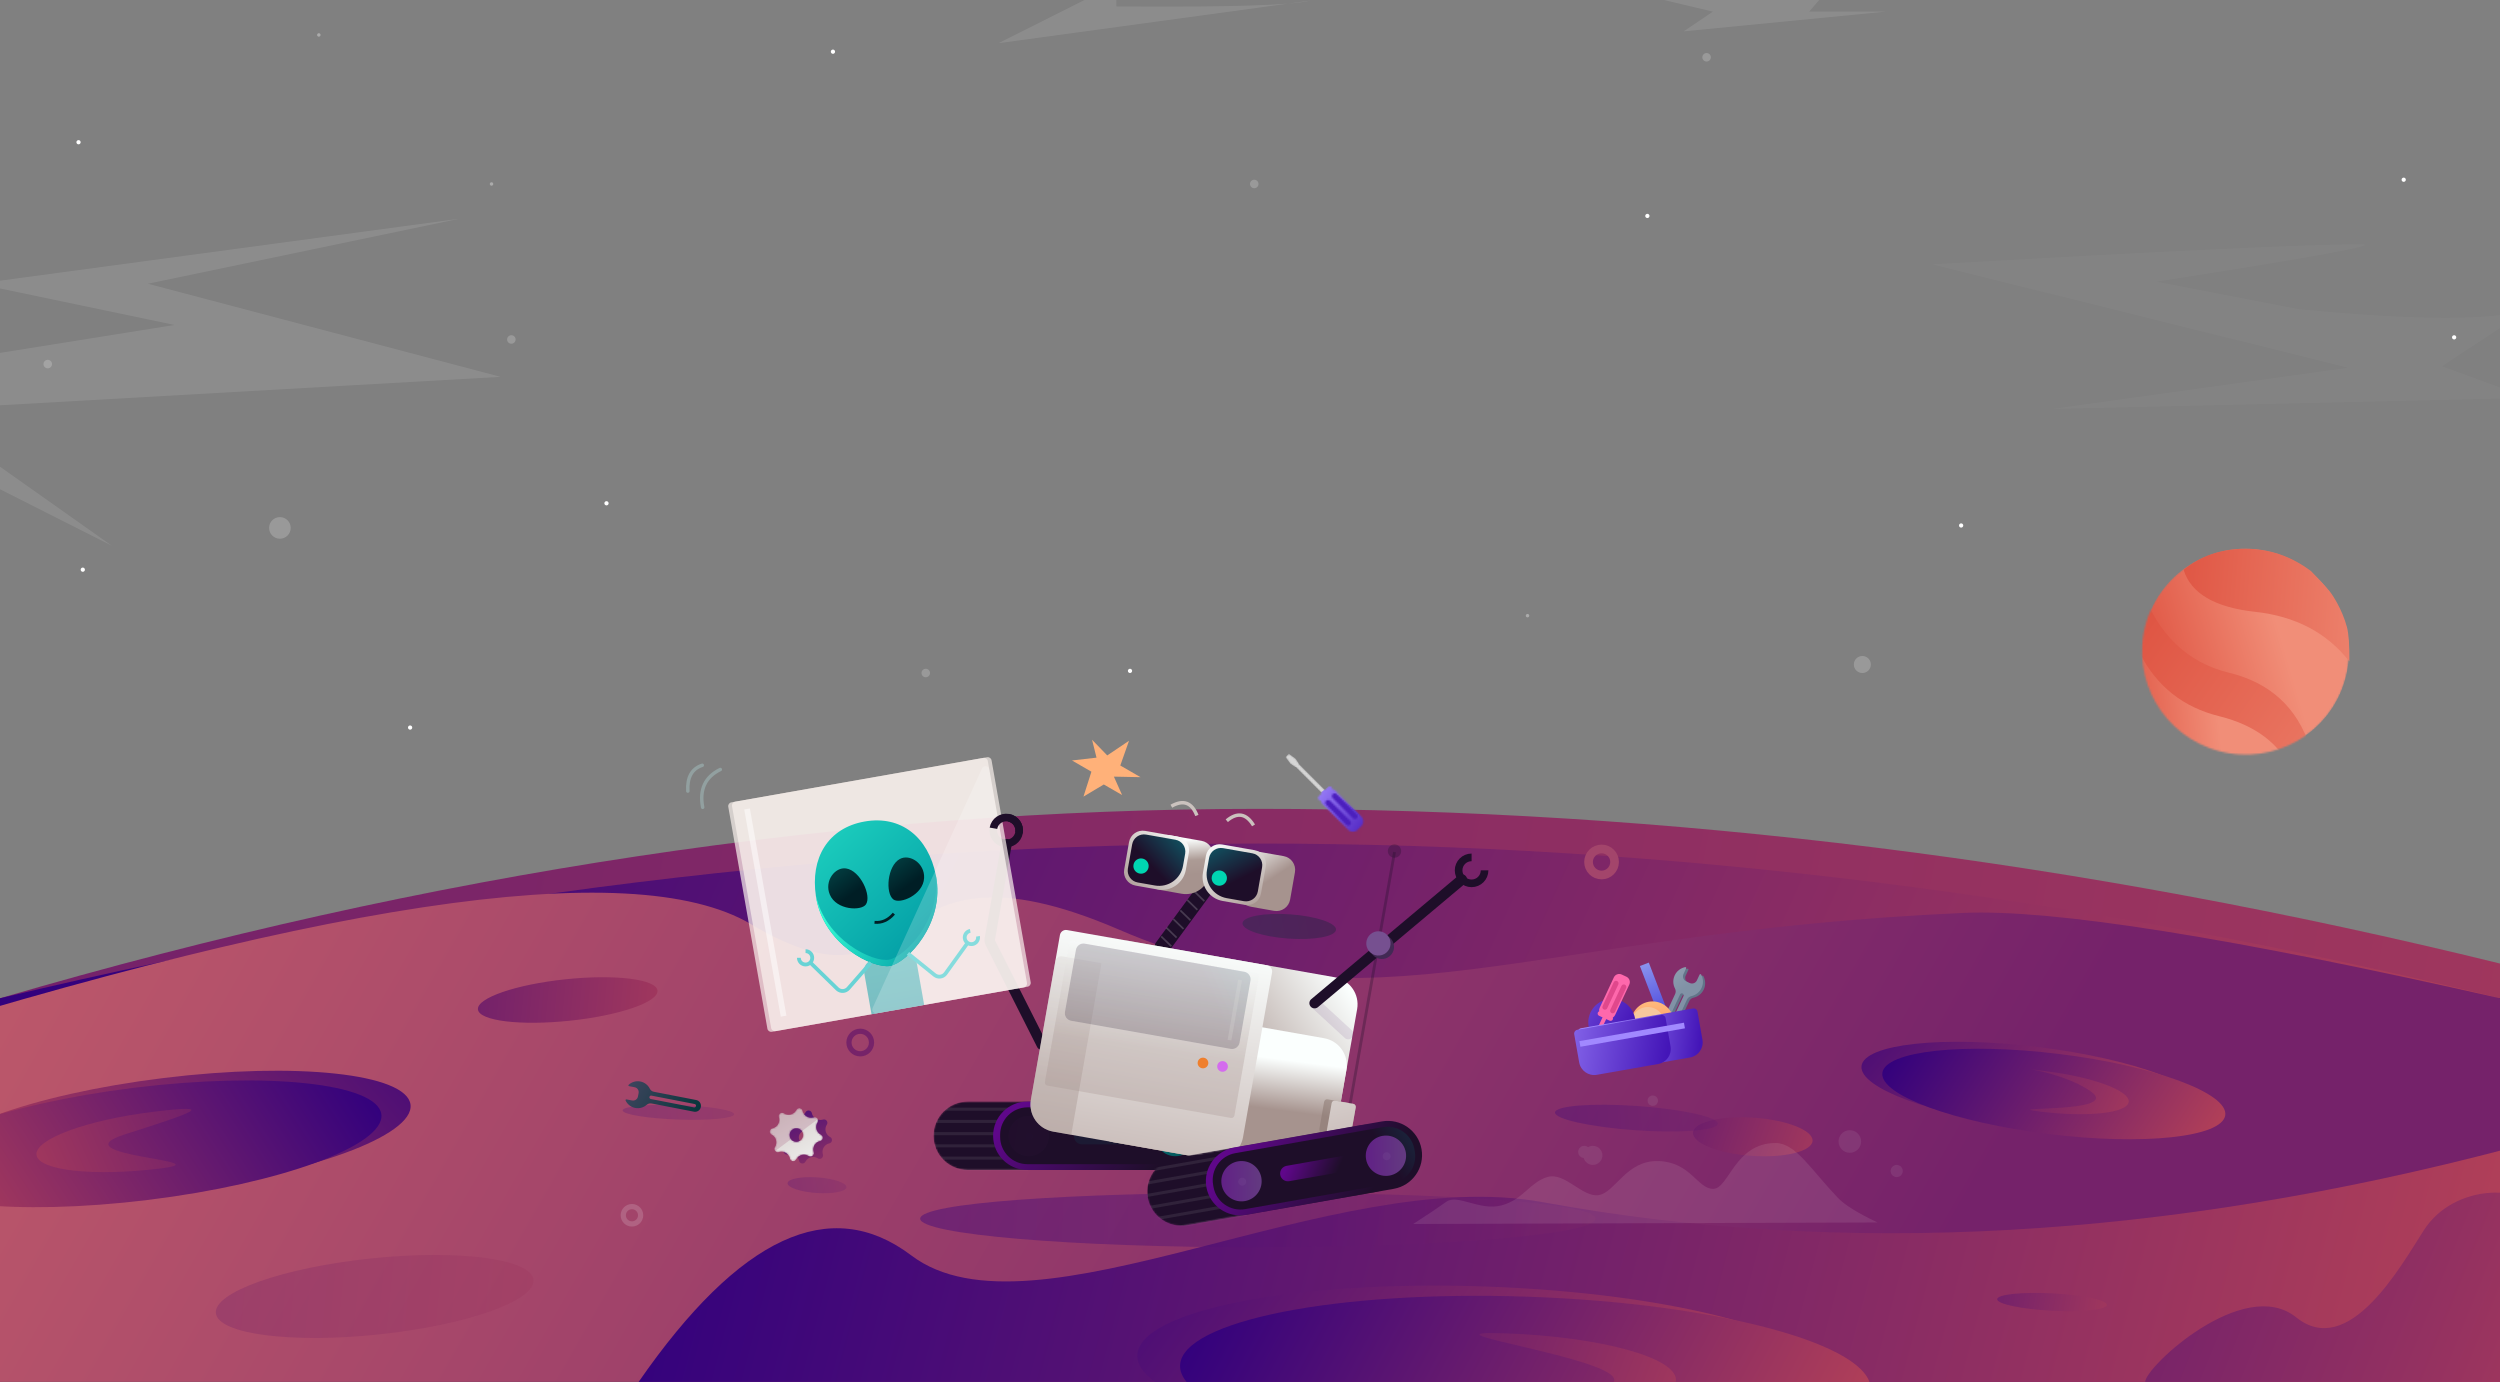 <svg width="1440" height="796" viewBox="0 0 1440 796" fill="none" xmlns="http://www.w3.org/2000/svg">
<rect x="0" y="0" width="1440" height="796" fill="#808080" stroke="none"/>
<g clip-path="url(#clip0)">
<path opacity="0.03" d="M1323.95 178.075C1392.92 184.722 1437.09 184.722 1456.43 178.075L1406.59 210.987L1456.43 229.191L1182.04 235.553L1352.46 211.814L1112.81 152.24C1248.02 144.544 1330.23 140.696 1359.45 140.696C1373.31 140.696 1334.18 147.877 1242.06 162.24L1323.95 178.075Z" fill="white"/>
<path opacity="0.2" d="M983 35.45C984.353 35.45 985.45 34.353 985.45 33C985.45 31.647 984.353 30.55 983 30.55C981.647 30.55 980.55 31.647 980.55 33C980.55 34.353 981.647 35.45 983 35.45Z" fill="white"/>
<path opacity="0.34" d="M879.854 355.625C880.406 355.625 880.854 355.177 880.854 354.625C880.854 354.072 880.406 353.625 879.854 353.625C879.302 353.625 878.854 354.072 878.854 354.625C878.854 355.177 879.302 355.625 879.854 355.625Z" fill="white"/>
<path opacity="0.34" d="M283.12 106.971C283.672 106.971 284.12 106.523 284.12 105.971C284.12 105.418 283.672 104.971 283.12 104.971C282.568 104.971 282.12 105.418 282.12 105.971C282.12 106.523 282.568 106.971 283.12 106.971Z" fill="white"/>
<path opacity="0.2" d="M722.45 108.421C723.803 108.421 724.9 107.324 724.9 105.971C724.9 104.618 723.803 103.521 722.45 103.521C721.097 103.521 720 104.618 720 105.971C720 107.324 721.097 108.421 722.45 108.421Z" fill="white"/>
<path opacity="0.2" d="M533.233 390.104C534.586 390.104 535.683 389.007 535.683 387.654C535.683 386.301 534.586 385.204 533.233 385.204C531.88 385.204 530.783 386.301 530.783 387.654C530.783 389.007 531.88 390.104 533.233 390.104Z" fill="white"/>
<path opacity="0.2" d="M294.539 197.985C295.892 197.985 296.989 196.888 296.989 195.535C296.989 194.182 295.892 193.085 294.539 193.085C293.186 193.085 292.089 194.182 292.089 195.535C292.089 196.888 293.186 197.985 294.539 197.985Z" fill="white"/>
<path opacity="0.2" d="M27.5 212.157C28.853 212.157 29.95 211.06 29.95 209.707C29.95 208.354 28.853 207.257 27.5 207.257C26.147 207.257 25.05 208.354 25.05 209.707C25.05 211.06 26.147 212.157 27.5 212.157Z" fill="white"/>
<path opacity="0.2" d="M1072.71 387.654C1075.42 387.654 1077.61 385.46 1077.61 382.754C1077.61 380.048 1075.42 377.854 1072.71 377.854C1070.01 377.854 1067.81 380.048 1067.81 382.754C1067.81 385.46 1070.01 387.654 1072.71 387.654Z" fill="white"/>
<path d="M948.879 125.605C949.556 125.605 950.104 125.056 950.104 124.38C950.104 123.703 949.556 123.155 948.879 123.155C948.202 123.155 947.654 123.703 947.654 124.38C947.654 125.056 948.202 125.605 948.879 125.605Z" fill="white"/>
<path d="M650.881 387.654C651.557 387.654 652.106 387.106 652.106 386.429C652.106 385.753 651.557 385.204 650.881 385.204C650.204 385.204 649.656 385.753 649.656 386.429C649.656 387.106 650.204 387.654 650.881 387.654Z" fill="white"/>
<path d="M236.225 420.304C236.902 420.304 237.45 419.756 237.45 419.079C237.45 418.403 236.902 417.854 236.225 417.854C235.548 417.854 235 418.403 235 419.079C235 419.756 235.548 420.304 236.225 420.304Z" fill="white"/>
<path opacity="0.2" d="M161.225 310.304C164.663 310.304 167.45 307.517 167.45 304.079C167.45 300.641 164.663 297.854 161.225 297.854C157.787 297.854 155 300.641 155 304.079C155 307.517 157.787 310.304 161.225 310.304Z" fill="white"/>
<path d="M479.775 30.998C480.452 30.998 481 30.45 481 29.773C481 29.096 480.452 28.548 479.775 28.548C479.099 28.548 478.55 29.096 478.55 29.773C478.55 30.45 479.099 30.998 479.775 30.998Z" fill="white"/>
<path d="M349.341 291.115C350.017 291.115 350.566 290.567 350.566 289.89C350.566 289.214 350.017 288.665 349.341 288.665C348.664 288.665 348.116 289.214 348.116 289.89C348.116 290.567 348.664 291.115 349.341 291.115Z" fill="white"/>
<path d="M47.685 329.362C48.361 329.362 48.91 328.813 48.91 328.137C48.91 327.46 48.361 326.912 47.685 326.912C47.008 326.912 46.46 327.46 46.46 328.137C46.46 328.813 47.008 329.362 47.685 329.362Z" fill="white"/>
<path d="M45.235 83.146C45.911 83.146 46.46 82.597 46.46 81.921C46.46 81.244 45.911 80.696 45.235 80.696C44.558 80.696 44.01 81.244 44.01 81.921C44.01 82.597 44.558 83.146 45.235 83.146Z" fill="white"/>
<path d="M1129.62 303.902C1130.29 303.902 1130.84 303.353 1130.84 302.677C1130.84 302 1130.29 301.452 1129.62 301.452C1128.94 301.452 1128.39 302 1128.39 302.677C1128.39 303.353 1128.94 303.902 1129.62 303.902Z" fill="white"/>
<path d="M1413.59 195.535C1414.26 195.535 1414.81 194.986 1414.81 194.31C1414.81 193.633 1414.26 193.085 1413.59 193.085C1412.91 193.085 1412.36 193.633 1412.36 194.31C1412.36 194.986 1412.91 195.535 1413.59 195.535Z" fill="white"/>
<path d="M1384.53 104.746C1385.21 104.746 1385.76 104.197 1385.76 103.521C1385.76 102.844 1385.21 102.296 1384.53 102.296C1383.86 102.296 1383.31 102.844 1383.31 103.521C1383.31 104.197 1383.86 104.746 1384.53 104.746Z" fill="white"/>
<path opacity="0.1" d="M264.476 126L-12.988 163.426L100.524 187.177L-118 222.166L64.476 314.389L-46.364 236.069L288.314 217.063L85.157 163.426L264.476 126Z" fill="white"/>
<path opacity="0.2" d="M732.213 553.283H745.581V554.087H732.213V553.283Z" fill="url(#paint0_linear)"/>
<path opacity="0.1" d="M643.022 -9.211V3.719C707.244 4.194 744.503 3.064 754.801 0.328L575.152 24.871L643.022 -9.211Z" fill="white"/>
<path opacity="0.1" d="M1052.57 -5.515L1042.1 6.698H1086.16L969.776 18.053L986.621 6.698L935.088 -5.515L1030.5 -21.122L1010.63 -5.515H1052.57Z" fill="white"/>
<path opacity="0.34" d="M183.651 21.127C184.204 21.127 184.651 20.679 184.651 20.127C184.651 19.575 184.204 19.127 183.651 19.127C183.099 19.127 182.651 19.575 182.651 20.127C182.651 20.679 183.099 21.127 183.651 21.127Z" fill="white"/>
<path fill-rule="evenodd" clip-rule="evenodd" d="M0 575C248.124 502.262 489.757 465.893 724.9 465.893C960.043 465.893 1198.41 495.595 1440 555V776H0V575Z" fill="url(#paint1_linear)"/>
<path fill-rule="evenodd" clip-rule="evenodd" d="M0 575C248.124 515.595 489.757 485.893 724.9 485.893C960.043 485.893 1198.41 515.595 1440 575V796H0V575Z" fill="url(#paint2_linear)"/>
<path d="M854 620.947C1073 669.514 1268.33 654.199 1440 575V796H0C350.333 630.73 635 572.379 854 620.947Z" fill="url(#paint3_linear)"/>
<path fill-rule="evenodd" clip-rule="evenodd" d="M644.632 535.5C789.945 598.108 877.217 537.135 1130.84 525.84C1182.23 523.552 1285.29 539.938 1440 575V796C811.218 874.375 363.885 898.17 98 867.384C-167.885 836.598 -239.885 752.672 -118 615.605C180.337 519.398 363.868 491.641 432.594 532.332C535.683 593.37 499.319 472.892 644.632 535.5Z" fill="url(#paint4_linear)"/>
<path fill-rule="evenodd" clip-rule="evenodd" d="M888.5 692.446C1061.2 724.123 1246.9 713.756 1445.59 661.346L1440 796H367.834C425.956 712.156 478.309 687.862 524.895 723.117C594.775 776 767.715 670.291 888.5 692.446Z" fill="url(#paint5_linear)"/>
<path d="M1168.17 649.22C1222.71 655.917 1268.19 651.014 1269.76 638.269C1271.32 625.524 1228.38 609.763 1173.83 603.066C1119.29 596.369 1073.81 601.272 1072.24 614.017C1070.68 626.762 1113.62 642.523 1168.17 649.22Z" fill="url(#paint6_linear)"/>
<path d="M1180.17 653.22C1234.71 659.917 1280.19 655.014 1281.76 642.269C1283.32 629.524 1240.38 613.763 1185.83 607.066C1131.29 600.369 1085.81 605.272 1084.24 618.017C1082.68 630.762 1125.62 646.523 1180.17 653.22Z" fill="url(#paint7_linear)"/>
<path fill-rule="evenodd" clip-rule="evenodd" d="M1175.32 640.306C1202.59 643.654 1225.34 641.147 1226.13 634.706C1226.92 628.265 1205.45 620.329 1178.18 616.981C1150.91 613.632 1186.7 615.976 1204.5 628.796C1222.31 641.615 1148.05 636.957 1175.32 640.306Z" fill="url(#paint8_linear)"/>
<path d="M852.377 833.972C962.215 837.807 1051.98 820.111 1052.88 794.445C1053.78 768.779 965.461 744.864 855.623 741.028C745.785 737.193 656.017 754.889 655.121 780.555C654.225 806.221 742.539 830.136 852.377 833.972Z" fill="url(#paint9_linear)"/>
<path d="M876.983 839.849C986.821 843.685 1076.59 825.988 1077.48 800.323C1078.38 774.657 990.066 750.742 880.229 746.906C770.391 743.071 680.623 760.767 679.727 786.433C678.831 812.098 767.145 836.014 876.983 839.849Z" fill="url(#paint10_linear)"/>
<path fill-rule="evenodd" clip-rule="evenodd" d="M865.072 814.964C919.991 816.882 964.878 807.922 965.331 794.951C965.784 781.98 921.631 769.911 866.712 767.993C811.793 766.075 930.276 781.98 929.823 794.951C929.37 807.922 810.153 813.047 865.072 814.964Z" fill="url(#paint11_linear)"/>
<path d="M102.167 685.551C25.807 694.926 -37.871 688.062 -40.062 670.22C-42.252 652.377 17.873 630.312 94.233 620.936C170.593 611.56 234.271 618.424 236.462 636.267C238.653 654.11 178.527 676.175 102.167 685.551Z" fill="url(#paint12_linear)"/>
<path d="M85.367 691.151C9.007 700.526 -54.671 693.662 -56.862 675.82C-59.053 657.977 1.073 635.912 77.433 626.536C153.793 617.16 217.471 624.024 219.662 641.867C221.853 659.71 161.727 681.775 85.367 691.151Z" fill="url(#paint13_linear)"/>
<path fill-rule="evenodd" clip-rule="evenodd" d="M92.155 673.071C53.975 677.758 22.126 674.249 21.019 665.231C19.912 656.214 49.965 645.104 88.145 640.416C126.325 635.728 111.219 640.866 71.933 653.393C32.648 665.92 130.335 668.383 92.155 673.071Z" fill="url(#paint14_linear)"/>
<path d="M328.254 587.934C356.816 584.932 379.408 577.156 378.715 570.565C378.022 563.973 354.307 561.064 325.746 564.066C297.184 567.068 274.592 574.844 275.285 581.435C275.978 588.027 299.693 590.936 328.254 587.934Z" fill="url(#paint15_linear)"/>
<path d="M1008.85 665.755C1027.85 667.084 1043.6 663.249 1044.03 657.188C1044.45 651.128 1029.39 645.138 1010.38 643.808C991.372 642.479 975.62 646.315 975.196 652.375C974.773 658.435 989.838 664.426 1008.85 665.755Z" fill="url(#paint16_linear)"/>
<path opacity="0.3" d="M218.126 768.644C268.658 763.332 308.592 749.231 307.322 737.147C306.052 725.064 264.058 719.573 213.527 724.885C162.995 730.196 123.06 744.297 124.33 756.381C125.6 768.464 167.594 773.955 218.126 768.644Z" fill="url(#paint17_linear)"/>
<path opacity="0.3" d="M742.126 540.624C757.001 541.664 769.279 539.381 769.549 535.524C769.818 531.667 757.978 527.698 743.103 526.658C728.227 525.617 715.95 527.901 715.68 531.757C715.41 535.614 727.251 539.583 742.126 540.624Z" fill="url(#paint18_linear)"/>
<path fill-rule="evenodd" clip-rule="evenodd" d="M1354.13 806.98C1419.02 805.847 1471.41 793.291 1471.16 778.933C1471.04 771.941 1484.64 725.138 1470.68 703.019C1455.97 679.724 1413.24 681.885 1396.18 708.542C1382.47 729.959 1352.77 783.068 1322.57 758.765C1292.37 734.462 1235.48 787.559 1235.63 796C1235.88 810.357 1289.25 808.113 1354.13 806.98Z" fill="url(#paint19_linear)"/>
<path opacity="0.4" fill-rule="evenodd" clip-rule="evenodd" d="M724.527 718.446C831.946 718.446 919.027 711.058 919.027 701.946C919.027 692.833 831.946 687.005 724.527 687.005C617.108 687.005 530.027 692.833 530.027 701.946C530.027 711.058 617.108 718.446 724.527 718.446Z" fill="url(#paint20_linear)"/>
<path d="M695.705 509.851L669.558 545.386" stroke="#1E0E29" stroke-width="9" stroke-linecap="round"/>
<path opacity="0.2" d="M668.876 539.404L674.693 545.057" stroke="#F2F2F1"/>
<path opacity="0.2" d="M671.876 534.404L677.693 540.057" stroke="#F2F2F1"/>
<path opacity="0.2" d="M675.876 529.404L681.693 535.057" stroke="#F2F2F1"/>
<path opacity="0.2" d="M679.876 524.404L685.693 530.057" stroke="#F2F2F1"/>
<path opacity="0.2" d="M683.876 518.404L689.693 524.057" stroke="#F2F2F1"/>
<path opacity="0.2" d="M687.876 513.404L693.693 519.057" stroke="#F2F2F1"/>
<path opacity="0.5" d="M631.813 574.929L623.717 552.769" stroke="#00353D" stroke-width="2.64" stroke-linecap="round"/>
<path d="M600.058 601.722L570.454 543.072C570.111 542.393 569.998 541.623 570.13 540.874L579.77 486.2" stroke="#1E0E29" stroke-width="6" stroke-linecap="round"/>
<path d="M572.22 477.075C571.503 481.143 574.219 485.023 578.288 485.74C582.356 486.457 586.236 483.741 586.953 479.672C587.67 475.604 584.954 471.725 580.885 471.007" stroke="#1E0E29" stroke-width="4.4"/>
<mask id="mask0" mask-type="alpha" maskUnits="userSpaceOnUse" x="537" y="634" width="151" height="40">
<path d="M667.598 634.496H557.422C546.535 634.496 537.71 643.321 537.71 654.208C537.71 665.095 546.535 673.92 557.422 673.92H667.598C678.485 673.92 687.31 665.095 687.31 654.208C687.31 643.321 678.485 634.496 667.598 634.496Z" fill="white"/>
</mask>
<g mask="url(#mask0)">
<path d="M667.598 634.496H557.422C546.535 634.496 537.71 643.321 537.71 654.208C537.71 665.095 546.535 673.92 557.422 673.92H667.598C678.485 673.92 687.31 665.095 687.31 654.208C687.31 643.321 678.485 634.496 667.598 634.496Z" fill="url(#paint21_linear)"/>
<path opacity="0.1" d="M580.83 638.016H542.11V639.776H580.83V638.016Z" fill="#D8D8D8"/>
<path opacity="0.1" d="M579.95 645.056H538.59V646.816H579.95V645.056Z" fill="#D8D8D8"/>
<path opacity="0.1" d="M578.19 652.096H536.83V653.856H578.19V652.096Z" fill="#D8D8D8"/>
<path opacity="0.1" d="M578.19 659.136H536.83V660.896H578.19V659.136Z" fill="#D8D8D8"/>
<path opacity="0.1" d="M579.95 666.176H538.59V667.936H579.95V666.176Z" fill="#D8D8D8"/>
<path opacity="0.1" d="M592.27 673.216H538.59V674.976H592.27V673.216Z" fill="#D8D8D8"/>
</g>
<path d="M591.742 634.496H678.158C689.045 634.496 697.87 643.321 697.87 654.208C697.87 665.095 689.045 673.92 678.158 673.92H591.742C580.855 673.92 572.03 665.095 572.03 654.208C572.03 643.321 580.855 634.496 591.742 634.496Z" fill="url(#paint22_linear)"/>
<path d="M591.848 637.84H678.052C686.762 637.84 693.822 644.9 693.822 653.61V654.807C693.822 663.516 686.762 670.576 678.052 670.576H591.848C583.138 670.576 576.078 663.516 576.078 654.807V653.61C576.078 644.9 583.138 637.84 591.848 637.84Z" fill="url(#paint23_linear)"/>
<path opacity="0.1" d="M662.758 650.16H623.158C620.679 650.16 618.67 652.169 618.67 654.648C618.67 657.127 620.679 659.136 623.158 659.136H662.758C665.237 659.136 667.246 657.127 667.246 654.648C667.246 652.169 665.237 650.16 662.758 650.16Z" fill="url(#paint24_linear)"/>
<path d="M677.018 665.984C683.433 665.984 688.634 660.783 688.634 654.368C688.634 647.952 683.433 642.752 677.018 642.752C670.602 642.752 665.402 647.952 665.402 654.368C665.402 660.783 670.602 665.984 677.018 665.984Z" fill="url(#paint25_linear)"/>
<path d="M677.37 657.008C678.633 657.008 679.658 655.983 679.658 654.72C679.658 653.456 678.633 652.432 677.37 652.432C676.106 652.432 675.082 653.456 675.082 654.72C675.082 655.983 676.106 657.008 677.37 657.008Z" fill="#03464B"/>
<g opacity="0.2">
<path opacity="0.2" d="M592.538 665.984C598.953 665.984 604.154 660.783 604.154 654.368C604.154 647.952 598.953 642.752 592.538 642.752C586.122 642.752 580.922 647.952 580.922 654.368C580.922 660.783 586.122 665.984 592.538 665.984Z" fill="url(#paint26_linear)"/>
<g opacity="0.2">
<path opacity="0.2" d="M592.89 657.008C594.153 657.008 595.178 655.983 595.178 654.72C595.178 653.456 594.153 652.432 592.89 652.432C591.626 652.432 590.602 653.456 590.602 654.72C590.602 655.983 591.626 657.008 592.89 657.008Z" fill="#03464B"/>
</g>
</g>
<path d="M649.268 541.817L768.863 562.905C777.479 564.424 783.231 572.64 781.712 581.255L767.119 664.019C765.6 672.634 757.384 678.386 748.769 676.867L641.307 657.919C632.691 656.4 626.939 648.184 628.458 639.569L645.191 544.673C645.528 542.758 647.354 541.48 649.268 541.817Z" fill="url(#paint27_linear)"/>
<path d="M643.079 576.916L762.674 598.004C771.29 599.523 777.042 607.739 775.523 616.354L767.119 664.019C765.6 672.634 757.384 678.386 748.769 676.867L641.307 657.919C632.691 656.4 626.939 648.184 628.458 639.569L639.002 579.771C639.339 577.857 641.165 576.578 643.079 576.916Z" fill="url(#paint28_linear)"/>
<path d="M779.464 635.814L764.731 633.216C763.774 633.047 762.861 633.686 762.692 634.644L759.942 650.243C759.773 651.2 760.412 652.113 761.369 652.282L776.102 654.88C777.059 655.048 777.972 654.409 778.141 653.452L780.892 637.853C781.06 636.895 780.421 635.983 779.464 635.814Z" fill="url(#paint29_linear)"/>
<path d="M779.464 635.814L769.064 633.98C768.107 633.811 767.194 634.45 767.026 635.408L764.275 651.007C764.106 651.964 764.745 652.877 765.703 653.046L776.102 654.88C777.059 655.048 777.972 654.409 778.141 653.452L780.892 637.853C781.06 636.895 780.421 635.983 779.464 635.814Z" fill="url(#paint30_linear)"/>
<path opacity="0.3" fill-rule="evenodd" clip-rule="evenodd" d="M802.441 490.638L804.063 490.924L778.543 635.651L776.922 635.365L802.441 490.638Z" fill="#1E0E29"/>
<path opacity="0.3" d="M802.569 494.012C804.663 494.381 806.66 492.983 807.029 490.889C807.398 488.795 806 486.798 803.906 486.429C801.812 486.059 799.815 487.457 799.446 489.551C799.076 491.645 800.475 493.642 802.569 494.012Z" fill="#1E0E29"/>
<path d="M614.603 535.705L729.865 556.029C731.779 556.366 733.058 558.192 732.72 560.107L715.987 655.003C714.468 663.618 706.253 669.371 697.637 667.851L606.641 651.806C598.026 650.287 592.273 642.072 593.792 633.456L610.525 538.56C610.863 536.646 612.688 535.367 614.603 535.705Z" fill="url(#paint31_linear)"/>
<path opacity="0.4" d="M611.929 550.871L634.461 554.844L617.041 653.64L606.641 651.806C598.026 650.287 592.273 642.072 593.792 633.456L607.851 553.726C608.189 551.812 610.014 550.534 611.929 550.871Z" fill="url(#paint32_linear)"/>
<path opacity="0.3" d="M617.981 541.886L723.71 560.528C724.667 560.697 725.307 561.61 725.138 562.567L711.041 642.514C710.872 643.471 709.959 644.11 709.002 643.942L603.273 625.299C602.316 625.13 601.677 624.217 601.846 623.26L615.942 543.313C616.111 542.356 617.024 541.717 617.981 541.886Z" fill="url(#paint33_linear)"/>
<path d="M692.38 615.32C694.055 615.616 695.652 614.497 695.948 612.822C696.243 611.147 695.124 609.549 693.449 609.254C691.774 608.959 690.177 610.077 689.881 611.752C689.586 613.428 690.704 615.025 692.38 615.32Z" fill="#EF7F2D"/>
<path d="M703.646 617.307C705.321 617.602 706.918 616.484 707.214 614.809C707.509 613.133 706.391 611.536 704.715 611.24C703.04 610.945 701.443 612.064 701.147 613.739C700.852 615.414 701.971 617.012 703.646 617.307Z" fill="#D46CEE"/>
<path opacity="0.2" d="M624.838 543.541L716.701 559.739C719.094 560.161 720.692 562.443 720.27 564.836L713.966 600.585C713.544 602.978 711.262 604.576 708.869 604.154L617.006 587.956C614.613 587.534 613.015 585.252 613.437 582.859L619.741 547.11C620.163 544.717 622.445 543.119 624.838 543.541Z" fill="url(#paint34_linear)"/>
<path opacity="0.2" d="M715.389 564.646L713.222 564.264L707.11 598.929L709.276 599.311L715.389 564.646Z" fill="#E8E6E4"/>
<mask id="mask1" mask-type="alpha" maskUnits="userSpaceOnUse" x="660" y="647" width="149" height="60">
<path d="M785.57 647.77L677.067 666.902C666.346 668.792 659.187 679.016 661.078 689.737C662.968 700.459 673.192 707.617 683.913 705.727L792.416 686.595C803.137 684.705 810.296 674.481 808.405 663.76C806.515 653.038 796.291 645.88 785.57 647.77Z" fill="white"/>
</mask>
<g mask="url(#mask1)">
<path d="M785.57 647.77L677.067 666.902C666.346 668.792 659.187 679.016 661.078 689.737C662.968 700.459 673.192 707.617 683.913 705.727L792.416 686.595C803.137 684.705 810.296 674.481 808.405 663.76C806.515 653.038 796.291 645.88 785.57 647.77Z" fill="url(#paint35_linear)"/>
<path opacity="0.1" d="M700.731 666.304L662.599 673.027L662.905 674.761L701.037 668.037L700.731 666.304Z" fill="#D8D8D8"/>
<path opacity="0.1" d="M701.087 673.39L660.355 680.572L660.661 682.305L701.392 675.123L701.087 673.39Z" fill="#D8D8D8"/>
<path opacity="0.1" d="M700.576 680.628L659.844 687.81L660.15 689.544L700.882 682.361L700.576 680.628Z" fill="#D8D8D8"/>
<path opacity="0.1" d="M701.799 687.561L661.067 694.743L661.373 696.477L702.104 689.295L701.799 687.561Z" fill="#D8D8D8"/>
<path opacity="0.1" d="M704.754 694.189L664.023 701.371L664.328 703.104L705.06 695.922L704.754 694.189Z" fill="#D8D8D8"/>
<path opacity="0.1" d="M718.11 698.982L665.245 708.304L665.551 710.037L718.415 700.716L718.11 698.982Z" fill="#D8D8D8"/>
</g>
<path d="M710.866 660.942L795.969 645.936C806.69 644.046 816.914 651.205 818.805 661.926C820.695 672.647 813.536 682.871 802.815 684.761L717.712 699.767C706.991 701.658 696.767 694.499 694.876 683.778C692.986 673.057 700.145 662.833 710.866 660.942Z" fill="url(#paint36_linear)"/>
<path d="M711.551 664.217L796.446 649.248C805.023 647.736 813.202 653.463 814.714 662.04L814.922 663.218C816.434 671.795 810.707 679.974 802.13 681.487L717.235 696.456C708.658 697.968 700.479 692.241 698.967 683.664L698.759 682.486C697.247 673.909 702.974 665.73 711.551 664.217Z" fill="url(#paint37_linear)"/>
<path d="M772.257 666.023L741.058 671.524C738.617 671.955 736.987 674.282 737.418 676.723C737.848 679.164 740.176 680.794 742.617 680.364L773.816 674.863C776.257 674.432 777.887 672.105 777.456 669.664C777.026 667.223 774.698 665.593 772.257 666.023Z" fill="url(#paint38_linear)"/>
<path d="M800.314 677.143C806.632 676.029 810.85 670.005 809.736 663.687C808.622 657.369 802.598 653.15 796.28 654.264C789.962 655.378 785.743 661.403 786.857 667.721C787.971 674.039 793.996 678.257 800.314 677.143Z" fill="url(#paint39_linear)"/>
<g opacity="0.2">
<path opacity="0.2" d="M799.102 668.243C800.346 668.023 801.177 666.837 800.958 665.592C800.738 664.348 799.552 663.517 798.307 663.736C797.063 663.956 796.232 665.142 796.451 666.387C796.671 667.631 797.858 668.462 799.102 668.243Z" fill="white"/>
</g>
<path d="M717.117 691.813C723.435 690.699 727.654 684.675 726.54 678.357C725.426 672.039 719.401 667.82 713.083 668.934C706.765 670.048 702.547 676.073 703.661 682.391C704.775 688.709 710.8 692.927 717.117 691.813Z" fill="url(#paint40_linear)"/>
<g opacity="0.2">
<path opacity="0.2" d="M715.905 682.912C717.15 682.693 717.981 681.506 717.761 680.262C717.542 679.018 716.355 678.187 715.111 678.406C713.866 678.625 713.035 679.812 713.255 681.057C713.474 682.301 714.661 683.132 715.905 682.912Z" fill="white"/>
</g>
<path opacity="0.1" d="M757.216 577.821L776.609 595.657" stroke="#440962" stroke-width="6" stroke-linecap="round"/>
<path d="M757.216 577.821L842.038 506.598" stroke="#1E0E29" stroke-width="6" stroke-linecap="round"/>
<path d="M790.615 549.9C793.1 552.862 797.516 553.248 800.477 550.763C803.439 548.278 803.825 543.863 801.34 540.901C798.855 537.94 794.44 537.553 791.478 540.038C788.517 542.523 788.13 546.939 790.615 549.9Z" fill="#422954"/>
<path d="M788.615 547.9C791.1 550.862 795.516 551.248 798.477 548.763C801.439 546.278 801.825 541.863 799.34 538.901C796.855 535.94 792.44 535.553 789.478 538.038C786.517 540.523 786.13 544.939 788.615 547.9Z" fill="#765090"/>
<path d="M847.635 493.847C843.504 493.847 840.155 497.196 840.155 501.327C840.155 505.458 843.504 508.807 847.635 508.807C851.766 508.807 855.115 505.458 855.115 501.327" stroke="#1E0E29" stroke-width="4.4"/>
<path d="M673.372 481.019L692.083 484.319C696.434 485.086 699.34 489.235 698.572 493.586L696.836 503.434C695.493 511.049 688.232 516.133 680.618 514.791L667.815 512.533C663.464 511.766 660.559 507.617 661.326 503.266L664.104 487.509C664.871 483.158 669.021 480.252 673.372 481.019Z" fill="url(#paint41_linear)"/>
<path d="M659.585 478.588L678.296 481.888C682.647 482.655 685.552 486.804 684.785 491.155L683.049 501.003C681.706 508.618 674.445 513.702 666.83 512.36L654.028 510.102C649.677 509.335 646.771 505.186 647.538 500.835L650.317 485.078C651.084 480.726 655.233 477.821 659.585 478.588Z" fill="url(#paint42_linear)"/>
<path d="M660.135 480.716L677.05 483.699C680.81 484.362 683.32 487.947 682.657 491.706L681.426 498.686C680.084 506.301 672.822 511.385 665.208 510.043L655.273 508.291C651.514 507.628 649.004 504.043 649.666 500.284L652.128 486.323C652.791 482.564 656.376 480.053 660.135 480.716Z" fill="url(#paint43_linear)"/>
<path d="M656.467 503.181C658.86 503.603 661.142 502.005 661.564 499.611C661.986 497.218 660.388 494.936 657.995 494.514C655.602 494.092 653.32 495.69 652.898 498.083C652.476 500.476 654.074 502.759 656.467 503.181Z" fill="#00D6B1"/>
<path d="M739.399 493.133L720.688 489.834C716.337 489.066 712.188 491.972 711.42 496.323L709.684 506.171C708.341 513.785 713.426 521.047 721.04 522.389L733.843 524.647C738.194 525.414 742.343 522.509 743.11 518.157L745.889 502.401C746.656 498.049 743.751 493.9 739.399 493.133Z" fill="url(#paint44_linear)"/>
<path d="M722.612 489.702L703.901 486.402C699.55 485.635 695.4 488.541 694.633 492.892L692.897 502.74C691.554 510.354 696.638 517.616 704.253 518.958L717.056 521.216C721.407 521.983 725.556 519.078 726.323 514.726L729.102 498.969C729.869 494.618 726.963 490.469 722.612 489.702Z" fill="url(#paint45_linear)"/>
<path d="M721.367 491.513L704.452 488.53C700.692 487.868 697.107 490.378 696.444 494.137L695.214 501.118C693.871 508.732 698.955 515.993 706.57 517.336L716.505 519.088C720.264 519.751 723.849 517.24 724.512 513.481L726.973 499.52C727.636 495.761 725.126 492.176 721.367 491.513Z" fill="url(#paint46_linear)"/>
<path d="M701.548 510.114C699.155 509.692 697.557 507.41 697.979 505.017C698.401 502.624 700.683 501.026 703.076 501.448C705.469 501.87 707.067 504.152 706.645 506.545C706.223 508.938 703.941 510.536 701.548 510.114Z" fill="#00D6B1"/>
<path fill-rule="evenodd" clip-rule="evenodd" d="M650.319 426.672L637.775 435.13L629.023 426.082L631.59 436.401L617.464 438.034L628.653 444.494L624.073 458.862L635.78 451.855L646.339 457.951L641.598 447.336L656.943 447.654L645.296 440.93L650.319 426.672Z" fill="#FFB179"/>
<path opacity="0.7" d="M568.59 436.171L423.43 461.767C422.233 461.978 421.434 463.119 421.645 464.316L444.185 592.144C444.396 593.34 445.537 594.139 446.733 593.928L591.894 568.333C593.09 568.122 593.889 566.981 593.678 565.784L571.139 437.956C570.928 436.759 569.787 435.96 568.59 436.171Z" fill="#FAF1ED"/>
<path opacity="0.7" d="M566.424 436.553L421.263 462.149C420.066 462.36 419.267 463.501 419.478 464.698L442.018 592.526C442.229 593.722 443.37 594.521 444.567 594.31L589.727 568.715C590.924 568.504 591.723 567.363 591.512 566.166L568.972 438.338C568.761 437.141 567.62 436.342 566.424 436.553Z" fill="#FAF1ED"/>
<path opacity="0.5" d="M503.132 552.709L520.465 549.652C524.055 549.019 527.478 551.416 528.111 555.006L532.313 578.838L501.981 584.187L497.779 560.354C497.146 556.765 499.543 553.341 503.132 552.709Z" fill="url(#paint47_linear)"/>
<path d="M512.661 556.39C522.273 554.695 544.586 531.948 539.066 504.2C534.674 482.127 518.981 469.492 497.992 473.193C477.002 476.894 466.576 494.135 469.999 516.378C474.303 544.34 503.049 558.085 512.661 556.39Z" fill="url(#paint48_linear)"/>
<path d="M538.888 503.347C542.461 529.821 521.311 551.122 512.021 552.76C502.732 554.398 475.572 541.616 469.875 515.516C469.914 515.803 469.955 516.09 469.999 516.378C474.303 544.34 503.049 558.085 512.661 556.39C522.273 554.695 544.586 531.948 539.066 504.2C539.009 503.914 538.949 503.63 538.888 503.347Z" fill="url(#paint49_linear)"/>
<path d="M487.332 500.223C481.01 499.284 474.636 507.436 477.989 515.331C481.8 524.303 496.194 524.86 498.81 520.894C502.083 515.935 495.602 501.453 487.332 500.223Z" fill="url(#paint50_linear)"/>
<path d="M518.336 494.757C523.956 491.711 532.734 497.192 532.283 505.757C531.771 515.491 518.435 520.938 514.62 518.106C509.849 514.565 510.986 498.74 518.336 494.757Z" fill="url(#paint51_linear)"/>
<path d="M503.728 531.254C507.925 531.659 511.639 529.995 514.869 526.264" stroke="#001E25" stroke-width="1.65"/>
<path d="M501.608 554.461L488.635 569.314C487.036 571.144 484.257 571.332 482.427 569.733C482.366 569.68 482.307 569.626 482.25 569.57L466.752 554.461" stroke="#67D3D5" stroke-width="2.2"/>
<path d="M460.152 551.711C460.152 553.838 461.875 555.561 464.002 555.561C466.128 555.561 467.852 553.838 467.852 551.711C467.852 549.585 466.128 547.861 464.002 547.861" stroke="#67D3D5" stroke-width="2.2"/>
<path d="M522.97 549.211L538.325 561.584C540.217 563.109 542.987 562.812 544.512 560.919C544.562 560.857 544.611 560.793 544.658 560.728L557.297 543.158" stroke="#67D3D5" stroke-width="2.2"/>
<path d="M563.319 539.304C563.688 541.398 562.29 543.394 560.196 543.764C558.102 544.133 556.105 542.735 555.736 540.641C555.367 538.547 556.765 536.55 558.859 536.181" stroke="#67D3D5" stroke-width="2.2"/>
<path opacity="0.2" fill-rule="evenodd" clip-rule="evenodd" d="M569.819 443.139L591.512 566.166C591.723 567.363 590.924 568.504 589.727 568.715L505.02 583.651C503.823 583.862 502.682 583.063 502.471 581.866C502.394 581.428 502.452 580.976 502.637 580.57L565.651 442.607C566.156 441.501 567.461 441.015 568.566 441.519C569.225 441.82 569.693 442.426 569.819 443.139Z" fill="white"/>
<path opacity="0.5" d="M430.307 465.962L451.349 585.296" stroke="white" stroke-width="3.3"/>
<path d="M586.953 479.672C587.67 475.604 584.954 471.725 580.885 471.007C576.817 470.29 572.938 473.006 572.22 477.075" stroke="#1E0E29" stroke-width="4.4"/>
<path d="M689.402 469.708C686.477 462.229 681.574 460.457 674.693 464.391" stroke="#CBC2BE" stroke-width="2"/>
<path d="M722.032 475.415C717.853 468.558 712.717 467.664 706.624 472.733" stroke="#CBC2BE" stroke-width="2"/>
<path opacity="0.3" d="M942.077 651.019C967.972 652.829 989.182 651.171 989.451 647.314C989.721 643.458 968.948 638.863 943.054 637.053C917.16 635.242 895.95 636.901 895.68 640.757C895.41 644.614 916.183 649.208 942.077 651.019Z" fill="url(#paint52_linear)"/>
<path fill-rule="evenodd" clip-rule="evenodd" d="M762.768 459.376L761.887 462.533L771.677 472.73L777.333 476.76L782.844 473.388L783.996 471.376L782.891 469.152L767.944 455.315L762.143 458.851L762.768 459.376Z" fill="#4B1FBD"/>
<mask id="mask2" mask-type="alpha" maskUnits="userSpaceOnUse" x="740" y="434" width="46" height="46">
<path d="M740.41 436.064L743.254 439.934L746.11 441.856L746.253 441.713L761.387 456.847L759.666 458.568C759.075 459.159 759.075 460.117 759.666 460.708C759.951 460.993 760.322 461.14 760.696 461.149C760.83 461.861 761.17 462.541 761.721 463.092L776.657 478.028C778.111 479.482 780.468 479.482 781.921 478.028L784.224 475.725C785.678 474.272 785.678 471.915 784.224 470.461L769.288 455.525C768.754 454.991 768.097 454.656 767.409 454.514C767.419 454.114 767.273 453.71 766.968 453.405C766.377 452.815 765.419 452.815 764.828 453.405L763.175 455.06L748.042 439.926L748.184 439.785L746.248 436.94L742.352 434.124L740.41 436.064ZM777.792 475.182C777.165 475.809 776.149 475.809 775.521 475.182L763.842 463.503C763.216 462.876 763.216 461.86 763.842 461.233C764.469 460.606 765.486 460.606 766.113 461.233L777.792 472.912C778.419 473.539 778.419 474.555 777.792 475.182ZM769.929 457.417L781.608 469.096C782.235 469.723 782.235 470.739 781.608 471.366C780.981 471.993 779.965 471.993 779.338 471.366L767.659 459.687C767.032 459.06 767.032 458.043 767.659 457.417C768.286 456.79 769.302 456.79 769.929 457.417Z" fill="white"/>
</mask>
<g mask="url(#mask2)">
<path d="M740.41 436.064L743.254 439.934L746.11 441.856L746.253 441.713L761.387 456.847L759.666 458.568C759.075 459.159 759.075 460.117 759.666 460.708C759.951 460.993 760.322 461.14 760.696 461.149C760.83 461.861 761.17 462.541 761.721 463.092L776.657 478.028C778.111 479.482 780.468 479.482 781.921 478.028L784.224 475.725C785.678 474.272 785.678 471.915 784.224 470.461L769.288 455.525C768.754 454.991 768.097 454.656 767.409 454.514C767.419 454.114 767.273 453.71 766.968 453.405C766.377 452.815 765.419 452.815 764.828 453.405L763.175 455.06L748.042 439.926L748.184 439.785L746.248 436.94L742.352 434.124L740.41 436.064ZM777.792 475.182C777.165 475.809 776.149 475.809 775.521 475.182L763.842 463.503C763.216 462.876 763.216 461.86 763.842 461.233C764.469 460.606 765.486 460.606 766.113 461.233L777.792 472.912C778.419 473.539 778.419 474.555 777.792 475.182ZM769.929 457.417L781.608 469.096C782.235 469.723 782.235 470.739 781.608 471.366C780.981 471.993 779.965 471.993 779.338 471.366L767.659 459.687C767.032 459.06 767.032 458.043 767.659 457.417C768.286 456.79 769.302 456.79 769.929 457.417Z" fill="#D6D6D6"/>
<path d="M753.473 462.696L773.528 486.596L790.994 471.941L770.939 448.04L753.473 462.696Z" fill="url(#paint53_linear)"/>
</g>
<path opacity="0.8" fill-rule="evenodd" clip-rule="evenodd" d="M476.483 646.124C476.664 646.684 476.583 647.296 476.263 647.791C474.771 650.095 475.429 653.173 477.734 654.666C477.876 654.758 478.023 654.842 478.173 654.919C479.136 655.411 479.518 656.591 479.025 657.554C478.757 658.078 478.267 658.454 477.692 658.578C475.007 659.152 473.296 661.794 473.87 664.479C473.906 664.644 473.95 664.808 474.002 664.969C474.334 665.998 473.77 667.102 472.741 667.434C472.181 667.616 471.569 667.535 471.074 667.215C468.77 665.723 465.692 666.381 464.199 668.686C464.107 668.828 464.023 668.974 463.946 669.125C463.454 670.088 462.274 670.469 461.311 669.977C460.787 669.709 460.411 669.219 460.287 668.643C459.713 665.959 457.071 664.248 454.386 664.822C454.221 664.858 454.057 664.901 453.896 664.953C452.867 665.286 451.763 664.722 451.431 663.693C451.249 663.133 451.33 662.52 451.65 662.026C453.142 659.721 452.484 656.643 450.179 655.151C450.037 655.059 449.891 654.975 449.74 654.898C448.777 654.405 448.395 653.226 448.888 652.263C449.156 651.738 449.646 651.362 450.222 651.239C452.906 650.665 454.617 648.023 454.043 645.338C454.007 645.173 453.964 645.009 453.912 644.848C453.579 643.819 454.143 642.715 455.172 642.382C455.732 642.201 456.345 642.282 456.839 642.602C459.144 644.094 462.221 643.436 463.714 641.131C463.806 640.989 463.89 640.842 463.967 640.692C464.46 639.729 465.639 639.347 466.602 639.84C467.127 640.108 467.502 640.598 467.626 641.173C468.2 643.858 470.842 645.569 473.527 644.995C473.692 644.959 473.856 644.915 474.017 644.863C475.046 644.531 476.15 645.095 476.483 646.124ZM465.957 651.754C464.098 650.68 461.72 651.317 460.646 653.177C459.573 655.036 460.21 657.414 462.069 658.488C463.929 659.562 466.307 658.924 467.381 657.065C468.454 655.205 467.817 652.827 465.957 651.754Z" fill="url(#paint54_linear)"/>
<mask id="mask3" mask-type="alpha" maskUnits="userSpaceOnUse" x="443" y="638" width="31" height="31">
<path d="M471.181 644.795C471.363 645.356 471.282 645.968 470.962 646.462C469.47 648.767 470.128 651.845 472.433 653.337C472.575 653.429 472.721 653.514 472.872 653.591C473.835 654.083 474.216 655.262 473.724 656.225C473.456 656.75 472.966 657.126 472.39 657.249C469.705 657.823 467.995 660.465 468.569 663.15C468.604 663.316 468.648 663.479 468.7 663.64C469.033 664.669 468.469 665.773 467.44 666.106C466.879 666.287 466.267 666.206 465.773 665.886C463.468 664.394 460.39 665.053 458.898 667.357C458.806 667.499 458.722 667.646 458.645 667.796C458.152 668.759 456.973 669.141 456.01 668.649C455.485 668.381 455.109 667.891 454.986 667.315C454.412 664.63 451.77 662.919 449.085 663.494C448.92 663.529 448.756 663.573 448.595 663.625C447.566 663.958 446.462 663.393 446.129 662.364C445.948 661.804 446.029 661.192 446.349 660.697C447.841 658.393 447.183 655.315 444.878 653.823C444.736 653.731 444.589 653.646 444.439 653.569C443.476 653.077 443.094 651.897 443.586 650.934C443.855 650.41 444.344 650.034 444.92 649.911C447.605 649.336 449.316 646.694 448.742 644.009C448.706 643.844 448.662 643.68 448.61 643.519C448.277 642.491 448.842 641.387 449.871 641.054C450.431 640.872 451.043 640.953 451.538 641.273C453.842 642.765 456.92 642.107 458.412 639.802C458.504 639.66 458.589 639.514 458.666 639.363C459.158 638.4 460.338 638.019 461.301 638.511C461.825 638.779 462.201 639.269 462.324 639.845C462.899 642.53 465.541 644.24 468.226 643.666C468.391 643.631 468.555 643.587 468.716 643.535C469.745 643.202 470.848 643.766 471.181 644.795ZM460.656 650.425C458.797 649.351 456.419 649.989 455.345 651.848C454.271 653.708 454.909 656.086 456.768 657.159C458.628 658.233 461.006 657.596 462.079 655.736C463.153 653.877 462.516 651.499 460.656 650.425Z" fill="white"/>
</mask>
<g mask="url(#mask3)">
<path d="M471.181 644.795C471.363 645.356 471.282 645.968 470.962 646.462C469.47 648.767 470.128 651.845 472.433 653.337C472.575 653.429 472.721 653.514 472.872 653.591C473.835 654.083 474.216 655.262 473.724 656.225C473.456 656.75 472.966 657.126 472.39 657.249C469.705 657.823 467.995 660.465 468.569 663.15C468.604 663.316 468.648 663.479 468.7 663.64C469.033 664.669 468.469 665.773 467.44 666.106C466.879 666.287 466.267 666.206 465.773 665.886C463.468 664.394 460.39 665.053 458.898 667.357C458.806 667.499 458.722 667.646 458.645 667.796C458.152 668.759 456.973 669.141 456.01 668.649C455.485 668.381 455.109 667.891 454.986 667.315C454.412 664.63 451.77 662.919 449.085 663.494C448.92 663.529 448.756 663.573 448.595 663.625C447.566 663.958 446.462 663.393 446.129 662.364C445.948 661.804 446.029 661.192 446.349 660.697C447.841 658.393 447.183 655.315 444.878 653.823C444.736 653.731 444.589 653.646 444.439 653.569C443.476 653.077 443.094 651.897 443.586 650.934C443.855 650.41 444.344 650.034 444.92 649.911C447.605 649.336 449.316 646.694 448.742 644.009C448.706 643.844 448.662 643.68 448.61 643.519C448.277 642.491 448.842 641.387 449.871 641.054C450.431 640.872 451.043 640.953 451.538 641.273C453.842 642.765 456.92 642.107 458.412 639.802C458.504 639.66 458.589 639.514 458.666 639.363C459.158 638.4 460.338 638.019 461.301 638.511C461.825 638.779 462.201 639.269 462.324 639.845C462.899 642.53 465.541 644.24 468.226 643.666C468.391 643.631 468.555 643.587 468.716 643.535C469.745 643.202 470.848 643.766 471.181 644.795ZM460.656 650.425C458.797 649.351 456.419 649.989 455.345 651.848C454.271 653.708 454.909 656.086 456.768 657.159C458.628 658.233 461.006 657.596 462.079 655.736C463.153 653.877 462.516 651.499 460.656 650.425Z" fill="url(#paint55_linear)"/>
<path opacity="0.2" fill-rule="evenodd" clip-rule="evenodd" d="M472.763 643.394L443.356 665.319L439.018 652.096L443.356 635.391L461 634.496L470.621 634.496L472.763 643.394Z" fill="#993D6A"/>
</g>
<path opacity="0.2" d="M390.601 644.866C408.337 645.486 422.78 644.118 422.861 641.811C422.942 639.504 408.629 637.132 390.893 636.513C373.156 635.893 358.713 637.261 358.632 639.568C358.552 641.875 372.865 644.247 390.601 644.866Z" fill="url(#paint56_linear)"/>
<path d="M362.099 624.832C361.82 625.09 361.948 625.553 362.32 625.625L365.582 626.259C367.128 626.56 368.139 628.059 367.843 629.611L367.453 631.618C367.152 633.164 365.653 634.175 364.101 633.879L360.839 633.245C360.467 633.172 360.175 633.553 360.337 633.897C361.363 636.04 363.35 637.692 365.866 638.175C368.325 638.654 370.746 637.91 372.494 636.365C373.263 635.681 374.302 635.398 375.306 635.593L399.691 640.333C401.548 640.694 403.336 639.479 403.697 637.622C404.058 635.765 402.851 633.962 400.998 633.607L376.61 628.861C375.606 628.666 374.748 628.015 374.292 627.093C373.253 625.01 371.287 623.415 368.824 622.931C366.312 622.453 363.847 623.234 362.099 624.832ZM400.108 635.908C400.65 636.014 401.002 636.535 400.896 637.077C400.791 637.62 400.269 637.971 399.727 637.866L374.851 633.03C374.309 632.925 373.957 632.404 374.063 631.861C374.168 631.319 374.69 630.968 375.232 631.073L400.108 635.908Z" fill="url(#paint57_linear)"/>
<path opacity="0.2" d="M470.307 687.164C479.673 687.819 487.406 686.34 487.58 683.861C487.753 681.382 480.301 678.841 470.935 678.186C461.569 677.531 453.836 679.01 453.663 681.489C453.489 683.968 460.941 686.509 470.307 687.164Z" fill="url(#paint58_linear)"/>
<path d="M981.143 562.245C980.942 561.878 980.413 561.892 980.238 562.27L978.692 565.583C977.96 567.153 976.092 567.833 974.514 567.104L972.475 566.153C970.905 565.421 970.225 563.552 970.954 561.975L972.499 558.661C972.675 558.284 972.347 557.87 971.936 557.952C969.376 558.477 967.085 560.158 965.899 562.714C964.734 565.212 964.883 567.994 966.068 570.271C966.593 571.274 966.618 572.458 966.143 573.478L954.595 598.242C953.715 600.129 954.536 602.361 956.422 603.24C958.308 604.12 960.553 603.311 961.426 601.428L972.981 576.66C973.456 575.641 974.38 574.898 975.485 574.657C977.984 574.103 980.211 572.429 981.383 569.928C982.561 567.375 982.383 564.536 981.143 562.245ZM959.206 599.865C958.949 600.416 958.299 600.653 957.749 600.396C957.198 600.139 956.961 599.489 957.218 598.938L968.999 573.674C969.256 573.123 969.906 572.887 970.457 573.143C971.007 573.4 971.244 574.05 970.987 574.601L959.206 599.865Z" fill="#627489"/>
<path d="M979.869 561.353C979.667 560.986 979.139 561 978.963 561.377L977.418 564.691C976.686 566.261 974.817 566.941 973.24 566.212L971.201 565.261C969.631 564.529 968.95 562.66 969.68 561.082L971.225 557.769C971.401 557.392 971.072 556.978 970.662 557.06C968.102 557.585 965.81 559.266 964.624 561.822C963.46 564.32 963.609 567.101 964.793 569.379C965.319 570.381 965.344 571.566 964.868 572.585L953.32 597.35C952.441 599.236 953.262 601.469 955.148 602.348C957.034 603.228 959.279 602.419 960.151 600.535L971.707 575.768C972.182 574.749 973.105 574.006 974.211 573.765C976.71 573.211 978.936 571.537 980.109 569.036C981.287 566.483 981.109 563.644 979.869 561.353ZM957.932 598.973C957.675 599.524 957.025 599.76 956.474 599.504C955.924 599.247 955.687 598.597 955.944 598.046L967.725 572.782C967.981 572.231 968.632 571.994 969.182 572.251C969.733 572.508 969.97 573.158 969.713 573.709L957.932 598.973Z" fill="url(#paint59_linear)"/>
<path d="M949.715 554.457L944.58 556.428L957.392 589.803L962.526 587.832L949.715 554.457Z" fill="url(#paint60_linear)"/>
<path d="M953.963 601.378C960.694 600.191 965.188 593.773 964.001 587.042C962.815 580.312 956.396 575.817 949.666 577.004C942.935 578.191 938.441 584.609 939.627 591.34C940.814 598.071 947.233 602.565 953.963 601.378Z" fill="url(#paint61_linear)"/>
<path d="M950.778 599.147C956.013 598.224 959.508 593.232 958.585 587.997C957.662 582.762 952.67 579.267 947.435 580.19C942.2 581.113 938.704 586.105 939.627 591.34C940.55 596.575 945.543 600.071 950.778 599.147Z" fill="#F6C79D"/>
<path d="M930.769 602.311C938.15 601.01 943.078 593.971 941.777 586.59C940.475 579.209 933.437 574.281 926.056 575.582C918.675 576.884 913.746 583.922 915.048 591.303C916.349 598.684 923.388 603.613 930.769 602.311Z" fill="url(#paint62_linear)"/>
<path d="M922.583 582.86L929.205 584.818L930.149 583.956L937.772 567.71L936.225 563.984L931.888 563.406L929.729 564.369L921.88 580.945L922.583 582.86Z" fill="#E0488C"/>
<path d="M911.51 610.489L912.746 606.264L914.603 603.712L914.772 603.791L923.062 586.01L921.041 585.067C920.346 584.743 920.046 583.918 920.37 583.224C920.526 582.889 920.8 582.646 921.119 582.521C921.011 581.866 921.091 581.172 921.393 580.526L929.575 562.977C930.372 561.27 932.402 560.531 934.11 561.327L936.816 562.588C938.523 563.385 939.262 565.415 938.466 567.123L930.283 584.671C929.99 585.298 929.53 585.793 928.982 586.131C929.116 586.473 929.116 586.866 928.949 587.225C928.625 587.919 927.8 588.219 927.106 587.895L925.163 586.989L916.872 604.769L917.039 604.846L916.264 607.903L913.79 611.551L911.51 610.489ZM931.445 565.073C930.708 564.73 929.834 565.048 929.489 565.785L923.091 579.506C922.748 580.243 923.066 581.118 923.803 581.462C924.539 581.805 925.415 581.487 925.759 580.75L932.157 567.028C932.501 566.292 932.182 565.416 931.445 565.073ZM930.242 582.84L936.641 569.119C936.984 568.382 936.666 567.507 935.929 567.164C935.192 566.82 934.317 567.139 933.973 567.876L927.575 581.597C927.231 582.334 927.55 583.209 928.287 583.552C929.023 583.896 929.898 583.578 930.242 582.84Z" fill="#FE68AC"/>
<path fill-rule="evenodd" clip-rule="evenodd" d="M910.648 592.261L975.201 580.879C976.398 580.668 977.539 581.467 977.75 582.663L980.615 598.913C981.459 603.699 978.263 608.263 973.477 609.107L921.923 618.197C917.137 619.041 912.573 615.845 911.729 611.059L908.864 594.81C908.653 593.613 909.452 592.472 910.648 592.261Z" fill="url(#paint63_linear)"/>
<path fill-rule="evenodd" clip-rule="evenodd" d="M908.529 593.153L956.832 584.636C958.029 584.425 959.17 585.224 959.381 586.42L962.246 602.67C963.09 607.456 959.894 612.02 955.108 612.864L919.804 619.089C915.018 619.933 910.453 616.737 909.61 611.951L906.744 595.702C906.533 594.505 907.332 593.364 908.529 593.153Z" fill="url(#paint64_linear)"/>
<path d="M910.01 601.31L970.233 590.691" stroke="#A189FF" stroke-width="3.3"/>
<path d="M922.5 504C926.642 504 930 500.642 930 496.5C930 492.358 926.642 489 922.5 489C918.358 489 915 492.358 915 496.5C915 500.642 918.358 504 922.5 504Z" stroke="#A3456B" stroke-width="5"/>
<path d="M495.5 607C499.09 607 502 604.09 502 600.5C502 596.91 499.09 594 495.5 594C491.91 594 489 596.91 489 600.5C489 604.09 491.91 607 495.5 607Z" stroke="#762369" stroke-width="3"/>
<path opacity="0.2" d="M364 705C366.761 705 369 702.761 369 700C369 697.239 366.761 695 364 695C361.239 695 359 697.239 359 700C359 702.761 361.239 705 364 705Z" stroke="#EADCE1" stroke-width="3"/>
<g opacity="0.5">
<path opacity="0.5" d="M396.189 455.658C395.745 447.719 398.517 442.765 404.507 440.798" stroke="#C6FFFF" stroke-width="2" stroke-linecap="round"/>
<path opacity="0.5" d="M404.737 465.017C402.779 454.765 406.166 447.502 414.897 443.228" stroke="#C6FFFF" stroke-width="2" stroke-linecap="round"/>
</g>
<path d="M1181.69 754.97C1199.13 755.884 1213.39 754.39 1213.54 751.632C1213.68 748.874 1199.66 745.898 1182.21 744.983C1164.76 744.069 1150.5 745.563 1150.36 748.321C1150.21 751.078 1164.24 754.055 1181.69 754.97Z" fill="url(#paint65_linear)"/>
<mask id="mask4" mask-type="alpha" maskUnits="userSpaceOnUse" x="1233" y="316" width="121" height="119">
<path d="M1278.07 432.604C1309.86 441.124 1342.51 422.399 1350.98 390.779C1359.45 359.16 1340.54 326.62 1308.75 318.1C1276.95 309.58 1244.31 328.306 1235.83 359.926C1227.36 391.545 1246.27 424.084 1278.07 432.604Z" fill="white"/>
</mask>
<g mask="url(#mask4)">
<path d="M1278.07 432.604C1309.86 441.124 1342.51 422.399 1350.98 390.779C1359.45 359.16 1340.54 326.62 1308.75 318.1C1276.95 309.58 1244.31 328.306 1235.83 359.926C1227.36 391.545 1246.27 424.084 1278.07 432.604Z" fill="url(#paint66_linear)"/>
<path fill-rule="evenodd" clip-rule="evenodd" d="M1233.35 338.842C1243.1 365.465 1259.91 381.668 1283.77 387.45C1307.63 393.233 1323.24 407.577 1330.61 430.484L1242.24 437.645L1223.67 389.506L1233.35 338.842Z" fill="url(#paint67_linear)"/>
<path fill-rule="evenodd" clip-rule="evenodd" d="M1232.53 376.239C1242.2 395.277 1257.46 407.38 1278.3 412.546C1299.15 417.713 1313.29 428.462 1320.73 444.794L1244.89 445.598L1226.59 411.129L1232.53 376.239Z" fill="url(#paint68_linear)"/>
</g>
<path fill-rule="evenodd" clip-rule="evenodd" d="M1353.23 380.992C1353.34 371.812 1352.88 365.253 1351.86 361.314C1349.2 351.132 1343.46 342.525 1341.98 340.729C1339.65 337.892 1336.04 333.973 1331.18 328.972C1319.73 320.378 1307.13 316.081 1293.37 316.081C1279.62 316.081 1267.74 320.107 1257.73 328.158C1261.93 341.78 1275.67 349.865 1298.95 352.412C1322.24 354.958 1340.33 364.485 1353.23 380.992Z" fill="url(#paint69_linear)"/>
<path opacity="0.1" fill-rule="evenodd" clip-rule="evenodd" d="M814.005 705.02L1081.41 704.14C1070.1 698.746 1062.53 694.053 1058.72 690.06C1043.12 673.727 1034.27 658.38 1022.76 658.38C999.173 658.38 995.804 684.78 986.783 684.78C977.763 684.78 973.82 669.367 955.311 668.764C936.802 668.162 930.48 686.651 921.024 688.355C911.568 690.06 901.441 674.864 891.234 677.974C881.027 681.084 877.456 690.927 864.899 694.301C852.342 697.675 839.554 687.537 833.072 692.222C828.75 695.346 822.394 699.612 814.005 705.02Z" fill="#FAF1ED"/>
<path opacity="0.1" d="M1065.5 664C1069.09 664 1072 661.09 1072 657.5C1072 653.91 1069.09 651 1065.5 651C1061.91 651 1059 653.91 1059 657.5C1059 661.09 1061.91 664 1065.5 664Z" fill="#D8D8D8"/>
<path opacity="0.1" d="M1092.5 678C1094.43 678 1096 676.433 1096 674.5C1096 672.567 1094.43 671 1092.5 671C1090.57 671 1089 672.567 1089 674.5C1089 676.433 1090.57 678 1092.5 678Z" fill="#D8D8D8"/>
<path opacity="0.1" d="M952 637C953.657 637 955 635.657 955 634C955 632.343 953.657 631 952 631C950.343 631 949 632.343 949 634C949 635.657 950.343 637 952 637Z" fill="#D8D8D8"/>
<path opacity="0.1" fill-rule="evenodd" clip-rule="evenodd" d="M917.5 660C920.538 660 923 662.462 923 665.5C923 668.538 920.538 671 917.5 671C914.977 671 912.851 669.302 912.203 666.986C910.409 666.837 909 665.333 909 663.5C909 661.567 910.567 660 912.5 660C913.329 660 914.091 660.289 914.691 660.771C915.513 660.281 916.473 660 917.5 660Z" fill="#D8D8D8"/>
</g>
<defs>
<linearGradient id="paint0_linear" x1="745.581" y1="553.685" x2="738.954" y2="554.302" gradientUnits="userSpaceOnUse">
<stop stop-color="#133650" stop-opacity="0"/>
<stop offset="1" stop-color="#0F3954"/>
</linearGradient>
<linearGradient id="paint1_linear" x1="-2135.78" y1="587.919" x2="2889.43" y2="1524.08" gradientUnits="userSpaceOnUse">
<stop stop-color="#33017D"/>
<stop offset="1" stop-color="#D04F4F"/>
</linearGradient>
<linearGradient id="paint2_linear" x1="-1.70935e-06" y1="631.544" x2="1494.61" y2="1308.43" gradientUnits="userSpaceOnUse">
<stop stop-color="#33017D"/>
<stop offset="1" stop-color="#D04F4F"/>
</linearGradient>
<linearGradient id="paint3_linear" x1="102.973" y1="688.103" x2="969.398" y2="553.617" gradientUnits="userSpaceOnUse">
<stop stop-color="#005865"/>
<stop offset="1" stop-color="#00282D"/>
</linearGradient>
<linearGradient id="paint4_linear" x1="1126.39" y1="711.466" x2="-646.541" y2="-302.325" gradientUnits="userSpaceOnUse">
<stop stop-color="#75226A"/>
<stop offset="1" stop-color="#FF8A6A"/>
</linearGradient>
<linearGradient id="paint5_linear" x1="367.834" y1="727.299" x2="1618.31" y2="1055.86" gradientUnits="userSpaceOnUse">
<stop stop-color="#33017D"/>
<stop offset="1" stop-color="#D04F4F"/>
</linearGradient>
<linearGradient id="paint6_linear" x1="1021.87" y1="601.916" x2="1214.7" y2="767.428" gradientUnits="userSpaceOnUse">
<stop stop-color="#33017D"/>
<stop offset="1" stop-color="#D04F4F"/>
</linearGradient>
<linearGradient id="paint7_linear" x1="1084.44" y1="616.37" x2="1272.12" y2="739.039" gradientUnits="userSpaceOnUse">
<stop stop-color="#33017D"/>
<stop offset="1" stop-color="#D04F4F"/>
</linearGradient>
<linearGradient id="paint8_linear" x1="1079.91" y1="608.092" x2="1266.59" y2="698.764" gradientUnits="userSpaceOnUse">
<stop stop-color="#33017D"/>
<stop offset="1" stop-color="#D04F4F"/>
</linearGradient>
<linearGradient id="paint9_linear" x1="552.659" y1="765.224" x2="965.692" y2="1061.38" gradientUnits="userSpaceOnUse">
<stop stop-color="#33017D"/>
<stop offset="1" stop-color="#D04F4F"/>
</linearGradient>
<linearGradient id="paint10_linear" x1="679.843" y1="783.115" x2="1075.15" y2="994.806" gradientUnits="userSpaceOnUse">
<stop stop-color="#33017D"/>
<stop offset="1" stop-color="#D04F4F"/>
</linearGradient>
<linearGradient id="paint11_linear" x1="683.065" y1="766.736" x2="1050.68" y2="912.499" gradientUnits="userSpaceOnUse">
<stop stop-color="#33017D"/>
<stop offset="1" stop-color="#D04F4F"/>
</linearGradient>
<linearGradient id="paint12_linear" x1="306.977" y1="619.325" x2="37.022" y2="851.042" gradientUnits="userSpaceOnUse">
<stop stop-color="#33017D"/>
<stop offset="1" stop-color="#D04F4F"/>
</linearGradient>
<linearGradient id="paint13_linear" x1="219.378" y1="639.56" x2="-43.365" y2="811.297" gradientUnits="userSpaceOnUse">
<stop stop-color="#33017D"/>
<stop offset="1" stop-color="#D04F4F"/>
</linearGradient>
<linearGradient id="paint14_linear" x1="245.886" y1="627.826" x2="-45.628" y2="759.08" gradientUnits="userSpaceOnUse">
<stop stop-color="#33017D"/>
<stop offset="1" stop-color="#D04F4F"/>
</linearGradient>
<linearGradient id="paint15_linear" x1="121.572" y1="594.64" x2="488.453" y2="628.607" gradientUnits="userSpaceOnUse">
<stop stop-color="#33017D"/>
<stop offset="1" stop-color="#D04F4F"/>
</linearGradient>
<linearGradient id="paint16_linear" x1="873.464" y1="640.113" x2="1101.36" y2="720.457" gradientUnits="userSpaceOnUse">
<stop stop-color="#33017D"/>
<stop offset="1" stop-color="#D04F4F"/>
</linearGradient>
<linearGradient id="paint17_linear" x1="-147.684" y1="779.161" x2="500.274" y2="843.693" gradientUnits="userSpaceOnUse">
<stop stop-color="#33017D"/>
<stop offset="1" stop-color="#D04F4F"/>
</linearGradient>
<linearGradient id="paint18_linear" x1="693.96" y1="532.541" x2="796.806" y2="514.022" gradientUnits="userSpaceOnUse">
<stop stop-color="#02383C"/>
<stop offset="1" stop-color="#001E25"/>
</linearGradient>
<linearGradient id="paint19_linear" x1="874.132" y1="690.889" x2="1652.81" y2="1004.49" gradientUnits="userSpaceOnUse">
<stop stop-color="#33017D"/>
<stop offset="1" stop-color="#D04F4F"/>
</linearGradient>
<linearGradient id="paint20_linear" x1="530.027" y1="702.623" x2="1353.35" y2="744.085" gradientUnits="userSpaceOnUse">
<stop stop-color="#33017D"/>
<stop offset="1" stop-color="#D04F4F"/>
</linearGradient>
<linearGradient id="paint21_linear" x1="802.281" y1="652.149" x2="683.962" y2="698.419" gradientUnits="userSpaceOnUse">
<stop stop-color="#07848A"/>
<stop offset="1" stop-color="#1E0E29"/>
</linearGradient>
<linearGradient id="paint22_linear" x1="579.748" y1="647.162" x2="638.325" y2="702.058" gradientUnits="userSpaceOnUse">
<stop stop-color="#5F078A"/>
<stop offset="1" stop-color="#1E0E29"/>
</linearGradient>
<linearGradient id="paint23_linear" x1="784.311" y1="652.305" x2="692.333" y2="690.253" gradientUnits="userSpaceOnUse">
<stop stop-color="#07848A"/>
<stop offset="1" stop-color="#1E0E29"/>
</linearGradient>
<linearGradient id="paint24_linear" x1="667.246" y1="654.495" x2="683.386" y2="664.236" gradientUnits="userSpaceOnUse">
<stop stop-color="#07848A"/>
<stop offset="1" stop-color="#023437"/>
</linearGradient>
<linearGradient id="paint25_linear" x1="688.634" y1="642.752" x2="699.035" y2="676.723" gradientUnits="userSpaceOnUse">
<stop stop-color="#07848A"/>
<stop offset="1" stop-color="#023437"/>
</linearGradient>
<linearGradient id="paint26_linear" x1="557.412" y1="654.368" x2="601.928" y2="661.324" gradientUnits="userSpaceOnUse">
<stop stop-color="#5F078A"/>
<stop offset="1" stop-color="#633981"/>
</linearGradient>
<linearGradient id="paint27_linear" x1="782.389" y1="577.418" x2="707.546" y2="627.135" gradientUnits="userSpaceOnUse">
<stop stop-color="#FBFFFE"/>
<stop offset="1" stop-color="#A6938E"/>
</linearGradient>
<linearGradient id="paint28_linear" x1="737.393" y1="610.066" x2="733.603" y2="639.087" gradientUnits="userSpaceOnUse">
<stop stop-color="#FBFFFE"/>
<stop offset="1" stop-color="#A6938E"/>
</linearGradient>
<linearGradient id="paint29_linear" x1="788.191" y1="577.79" x2="760.865" y2="642.05" gradientUnits="userSpaceOnUse">
<stop stop-color="#FBFFFE"/>
<stop offset="1" stop-color="#97847E"/>
</linearGradient>
<linearGradient id="paint30_linear" x1="770.208" y1="555.12" x2="792.152" y2="648.286" gradientUnits="userSpaceOnUse">
<stop stop-color="#FBFFFE"/>
<stop offset="1" stop-color="#CCC0BD"/>
</linearGradient>
<linearGradient id="paint31_linear" x1="673.858" y1="536.656" x2="652.139" y2="659.829" gradientUnits="userSpaceOnUse">
<stop stop-color="#FBFFFE"/>
<stop offset="1" stop-color="#CCC0BD"/>
</linearGradient>
<linearGradient id="paint32_linear" x1="629.144" y1="511.36" x2="610.307" y2="622.536" gradientUnits="userSpaceOnUse">
<stop stop-color="#FBFFFE"/>
<stop offset="1" stop-color="#A6938E"/>
</linearGradient>
<linearGradient id="paint33_linear" x1="695.997" y1="552.59" x2="688.164" y2="607.665" gradientUnits="userSpaceOnUse">
<stop stop-color="#FBFFFE"/>
<stop offset="1" stop-color="#A6938E"/>
</linearGradient>
<linearGradient id="paint34_linear" x1="795.527" y1="589.814" x2="718.818" y2="622.77" gradientUnits="userSpaceOnUse">
<stop stop-color="#07848A"/>
<stop offset="1" stop-color="#1E0E29"/>
</linearGradient>
<linearGradient id="paint35_linear" x1="921.272" y1="641.767" x2="812.786" y2="707.88" gradientUnits="userSpaceOnUse">
<stop stop-color="#07848A"/>
<stop offset="1" stop-color="#1E0E29"/>
</linearGradient>
<linearGradient id="paint36_linear" x1="701.254" y1="675.499" x2="768.474" y2="719.389" gradientUnits="userSpaceOnUse">
<stop stop-color="#5F078A"/>
<stop offset="1" stop-color="#1E0E29"/>
</linearGradient>
<linearGradient id="paint37_linear" x1="903.602" y1="645.042" x2="819.611" y2="698.385" gradientUnits="userSpaceOnUse">
<stop stop-color="#07848A"/>
<stop offset="1" stop-color="#1E0E29"/>
</linearGradient>
<linearGradient id="paint38_linear" x1="739.735" y1="675.506" x2="765.321" y2="686.6" gradientUnits="userSpaceOnUse">
<stop stop-color="#5F078A"/>
<stop offset="1" stop-color="#1E0E29"/>
</linearGradient>
<linearGradient id="paint39_linear" x1="763.705" y1="671.803" x2="808.752" y2="670.924" gradientUnits="userSpaceOnUse">
<stop stop-color="#5F078A"/>
<stop offset="1" stop-color="#633981"/>
</linearGradient>
<linearGradient id="paint40_linear" x1="680.508" y1="686.473" x2="725.556" y2="685.594" gradientUnits="userSpaceOnUse">
<stop stop-color="#5F078A"/>
<stop offset="1" stop-color="#633981"/>
</linearGradient>
<linearGradient id="paint41_linear" x1="692.64" y1="482.661" x2="694.135" y2="503.178" gradientUnits="userSpaceOnUse">
<stop stop-color="#FBFFFE"/>
<stop offset="0.6" stop-color="#AC9B95"/>
<stop offset="1" stop-color="#A6938E"/>
</linearGradient>
<linearGradient id="paint42_linear" x1="686.124" y1="483.559" x2="648.233" y2="517.211" gradientUnits="userSpaceOnUse">
<stop stop-color="#FBFFFE"/>
<stop offset="1" stop-color="#A6938E"/>
</linearGradient>
<linearGradient id="paint43_linear" x1="707.872" y1="485.906" x2="677.846" y2="514.176" gradientUnits="userSpaceOnUse">
<stop stop-color="#07848A"/>
<stop offset="1" stop-color="#1E0E29"/>
</linearGradient>
<linearGradient id="paint44_linear" x1="712.76" y1="488.727" x2="726.749" y2="509.981" gradientUnits="userSpaceOnUse">
<stop stop-color="#FBFFFE"/>
<stop offset="1" stop-color="#A6938E"/>
</linearGradient>
<linearGradient id="paint45_linear" x1="695.973" y1="485.296" x2="720.069" y2="529.878" gradientUnits="userSpaceOnUse">
<stop stop-color="#FBFFFE"/>
<stop offset="1" stop-color="#A6938E"/>
</linearGradient>
<linearGradient id="paint46_linear" x1="674.734" y1="480.063" x2="693.281" y2="516.897" gradientUnits="userSpaceOnUse">
<stop stop-color="#07848A"/>
<stop offset="1" stop-color="#1E0E29"/>
</linearGradient>
<linearGradient id="paint47_linear" x1="504.76" y1="503.003" x2="518.56" y2="581.263" gradientUnits="userSpaceOnUse">
<stop stop-color="#17C3B8"/>
<stop offset="1" stop-color="#019AA4"/>
</linearGradient>
<linearGradient id="paint48_linear" x1="427.8" y1="395.016" x2="558.097" y2="531.564" gradientUnits="userSpaceOnUse">
<stop stop-color="#36FFD5"/>
<stop offset="1" stop-color="#019AA4"/>
</linearGradient>
<linearGradient id="paint49_linear" x1="474.341" y1="524.006" x2="533.57" y2="557.712" gradientUnits="userSpaceOnUse">
<stop stop-color="#36FFD5"/>
<stop offset="1" stop-color="#019AA4"/>
</linearGradient>
<linearGradient id="paint50_linear" x1="483.67" y1="502.199" x2="492.218" y2="514.073" gradientUnits="userSpaceOnUse">
<stop stop-color="#02383C"/>
<stop offset="1" stop-color="#001E25"/>
</linearGradient>
<linearGradient id="paint51_linear" x1="517.399" y1="496.252" x2="525.948" y2="508.125" gradientUnits="userSpaceOnUse">
<stop stop-color="#02383C"/>
<stop offset="1" stop-color="#001E25"/>
</linearGradient>
<linearGradient id="paint52_linear" x1="895.694" y1="640.555" x2="1169.81" y2="622.816" gradientUnits="userSpaceOnUse">
<stop stop-color="#33017D"/>
<stop offset="1" stop-color="#D04F4F"/>
</linearGradient>
<linearGradient id="paint53_linear" x1="789.297" y1="485.906" x2="751.55" y2="458.02" gradientUnits="userSpaceOnUse">
<stop stop-color="#4415B8"/>
<stop offset="1" stop-color="#A188FF"/>
</linearGradient>
<linearGradient id="paint54_linear" x1="458.695" y1="635.271" x2="492.521" y2="698.692" gradientUnits="userSpaceOnUse">
<stop stop-color="#33017D"/>
<stop offset="1" stop-color="#D04F4F"/>
</linearGradient>
<linearGradient id="paint55_linear" x1="473.845" y1="687.055" x2="440.999" y2="628.562" gradientUnits="userSpaceOnUse">
<stop stop-color="#FBFFFE"/>
<stop offset="1" stop-color="#CCC0BD"/>
</linearGradient>
<linearGradient id="paint56_linear" x1="358.636" y1="639.476" x2="546.168" y2="623.939" gradientUnits="userSpaceOnUse">
<stop stop-color="#33017D"/>
<stop offset="1" stop-color="#D04F4F"/>
</linearGradient>
<linearGradient id="paint57_linear" x1="358.519" y1="611.942" x2="407.307" y2="641.174" gradientUnits="userSpaceOnUse">
<stop stop-color="#494865"/>
<stop offset="1" stop-color="#023437"/>
</linearGradient>
<linearGradient id="paint58_linear" x1="453.691" y1="681.078" x2="550.184" y2="664.902" gradientUnits="userSpaceOnUse">
<stop stop-color="#33017D"/>
<stop offset="1" stop-color="#D04F4F"/>
</linearGradient>
<linearGradient id="paint59_linear" x1="935.677" y1="501.195" x2="977.945" y2="564.045" gradientUnits="userSpaceOnUse">
<stop stop-color="#CED6DF"/>
<stop offset="1" stop-color="#8192A6"/>
</linearGradient>
<linearGradient id="paint60_linear" x1="940.132" y1="521.978" x2="960.899" y2="576.077" gradientUnits="userSpaceOnUse">
<stop stop-color="#CAE2FF"/>
<stop offset="1" stop-color="#5B5AE1"/>
</linearGradient>
<linearGradient id="paint61_linear" x1="966.15" y1="599.229" x2="965.729" y2="554.348" gradientUnits="userSpaceOnUse">
<stop stop-color="#FF895B"/>
<stop offset="1" stop-color="#FFEC9E"/>
</linearGradient>
<linearGradient id="paint62_linear" x1="942.145" y1="588.679" x2="872.071" y2="550.614" gradientUnits="userSpaceOnUse">
<stop stop-color="#4415B8"/>
<stop offset="1" stop-color="#A188FF"/>
</linearGradient>
<linearGradient id="paint63_linear" x1="979.813" y1="594.365" x2="924.401" y2="588.393" gradientUnits="userSpaceOnUse">
<stop stop-color="#4415B8"/>
<stop offset="1" stop-color="#A188FF"/>
</linearGradient>
<linearGradient id="paint64_linear" x1="961.485" y1="598.355" x2="879.09" y2="586.267" gradientUnits="userSpaceOnUse">
<stop stop-color="#4415B8"/>
<stop offset="1" stop-color="#A188FF"/>
</linearGradient>
<linearGradient id="paint65_linear" x1="1056.68" y1="742.837" x2="1278.77" y2="785.146" gradientUnits="userSpaceOnUse">
<stop stop-color="#33017D"/>
<stop offset="1" stop-color="#D04F4F"/>
</linearGradient>
<linearGradient id="paint66_linear" x1="1305.57" y1="338.354" x2="1230.96" y2="360.448" gradientUnits="userSpaceOnUse">
<stop stop-color="#F18E78"/>
<stop offset="1" stop-color="#DF5543"/>
</linearGradient>
<linearGradient id="paint67_linear" x1="1404.97" y1="483.575" x2="1232.09" y2="361.327" gradientUnits="userSpaceOnUse">
<stop stop-color="#F18E78"/>
<stop offset="1" stop-color="#DF5543"/>
</linearGradient>
<linearGradient id="paint68_linear" x1="1277.91" y1="413.004" x2="1221.51" y2="418.833" gradientUnits="userSpaceOnUse">
<stop stop-color="#F18E78"/>
<stop offset="1" stop-color="#DF5543"/>
</linearGradient>
<linearGradient id="paint69_linear" x1="1389.41" y1="359.6" x2="1251.56" y2="348.182" gradientUnits="userSpaceOnUse">
<stop stop-color="#F18E78"/>
<stop offset="1" stop-color="#DF5543"/>
</linearGradient>
<clipPath id="clip0">
<rect width="1440" height="796" fill="white"/>
</clipPath>
</defs>
</svg>

